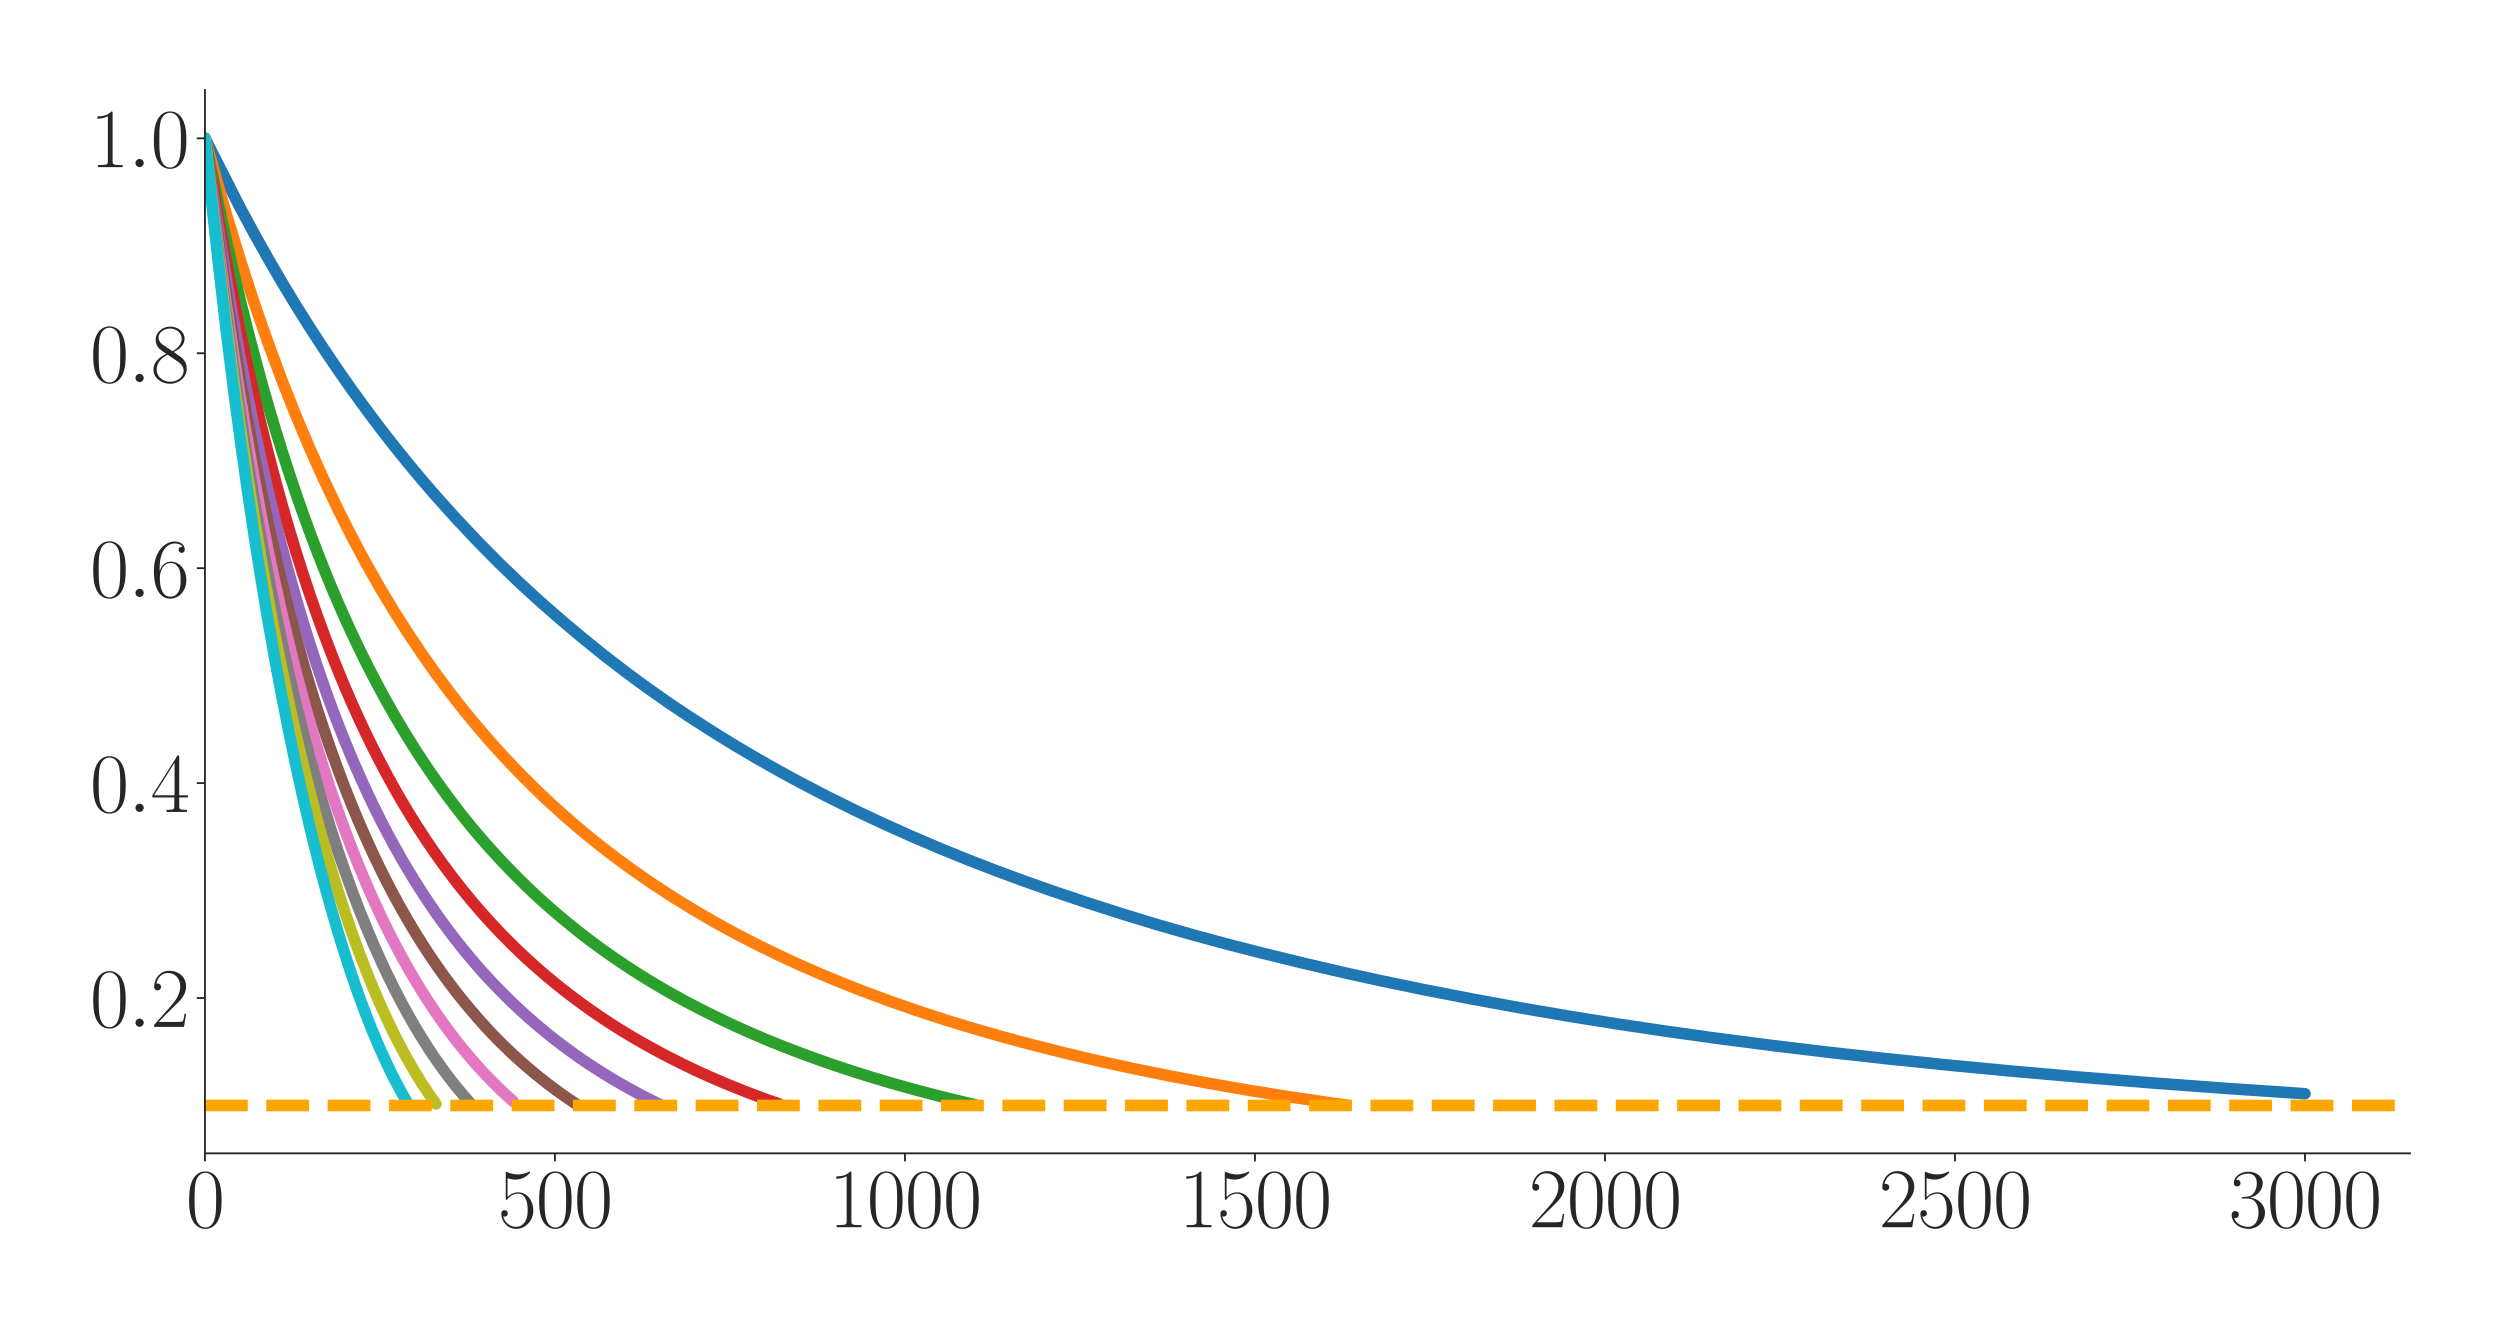 <?xml version="1.0" encoding="utf-8" standalone="no"?>
<!DOCTYPE svg PUBLIC "-//W3C//DTD SVG 1.1//EN"
  "http://www.w3.org/Graphics/SVG/1.1/DTD/svg11.dtd">
<svg xmlns:xlink="http://www.w3.org/1999/xlink" width="1080pt" height="576pt" viewBox="0 0 1080 576" xmlns="http://www.w3.org/2000/svg" version="1.1">
 <defs>
  <style type="text/css">*{stroke-linejoin: round; stroke-linecap: butt}</style>
 </defs>
 <g id="figure_1">
  <g id="patch_1">
   <path d="M 0 576 
L 1080 576 
L 1080 0 
L 0 0 
z
" style="fill: #ffffff"/>
  </g>
  <g id="axes_1">
   <g id="patch_2">
    <path d="M 88.532 498.237 
L 1041.12 498.237 
L 1041.12 38.88 
L 88.532 38.88 
z
" style="fill: #ffffff"/>
   </g>
   <g id="matplotlib.axis_1">
    <g id="xtick_1">
     <g id="line2d_1">
      <defs>
       <path id="m980a346603" d="M 0 0 
L 0 3.5 
" style="stroke: #262626; stroke-width: 0.8"/>
      </defs>
      <g>
       <use xlink:href="#m980a346603" x="88.532" y="498.237" style="fill: #262626; stroke: #262626; stroke-width: 0.8"/>
      </g>
     </g>
     <g id="text_1">
      <!-- $\mathdefault{0}$ -->
      <g style="fill: #262626" transform="translate(80.308 530.144) scale(0.36 -0.36)">
       <defs>
        <path id="CMR17-30" d="M 2688 2025 
C 2688 2416 2682 3080 2413 3591 
C 2176 4039 1798 4198 1466 4198 
C 1158 4198 768 4058 525 3597 
C 269 3118 243 2524 243 2025 
C 243 1661 250 1106 448 619 
C 723 -39 1216 -128 1466 -128 
C 1760 -128 2208 -7 2470 600 
C 2662 1042 2688 1559 2688 2025 
z
M 1466 -26 
C 1056 -26 813 325 723 812 
C 653 1188 653 1738 653 2096 
C 653 2588 653 2997 736 3387 
C 858 3929 1216 4096 1466 4096 
C 1728 4096 2067 3923 2189 3400 
C 2272 3036 2278 2607 2278 2096 
C 2278 1680 2278 1169 2202 792 
C 2067 95 1690 -26 1466 -26 
z
" transform="scale(0.016)"/>
       </defs>
       <use xlink:href="#CMR17-30" transform="scale(0.996)"/>
      </g>
     </g>
    </g>
    <g id="xtick_2">
     <g id="line2d_2">
      <g>
       <use xlink:href="#m980a346603" x="239.737" y="498.237" style="fill: #262626; stroke: #262626; stroke-width: 0.8"/>
      </g>
     </g>
     <g id="text_2">
      <!-- $\mathdefault{500}$ -->
      <g style="fill: #262626" transform="translate(215.064 530.144) scale(0.36 -0.36)">
       <defs>
        <path id="CMR17-35" d="M 730 3692 
C 794 3666 1056 3584 1325 3584 
C 1920 3584 2246 3911 2432 4100 
C 2432 4157 2432 4192 2394 4192 
C 2387 4192 2374 4192 2323 4163 
C 2099 4058 1837 3973 1517 3973 
C 1325 3973 1037 3999 723 4139 
C 653 4171 640 4171 634 4171 
C 602 4171 595 4164 595 4037 
L 595 2203 
C 595 2089 595 2057 659 2057 
C 691 2057 704 2070 736 2114 
C 941 2401 1222 2522 1542 2522 
C 1766 2522 2246 2382 2246 1289 
C 2246 1085 2246 715 2054 421 
C 1894 159 1645 25 1370 25 
C 947 25 518 320 403 814 
C 429 807 480 795 506 795 
C 589 795 749 840 749 1038 
C 749 1210 627 1280 506 1280 
C 358 1280 262 1190 262 1011 
C 262 454 704 -128 1382 -128 
C 2042 -128 2669 440 2669 1264 
C 2669 2030 2170 2624 1549 2624 
C 1222 2624 947 2503 730 2274 
L 730 3692 
z
" transform="scale(0.016)"/>
       </defs>
       <use xlink:href="#CMR17-35" transform="scale(0.996)"/>
       <use xlink:href="#CMR17-30" transform="translate(45.69 0) scale(0.996)"/>
       <use xlink:href="#CMR17-30" transform="translate(91.381 0) scale(0.996)"/>
      </g>
     </g>
    </g>
    <g id="xtick_3">
     <g id="line2d_3">
      <g>
       <use xlink:href="#m980a346603" x="390.941" y="498.237" style="fill: #262626; stroke: #262626; stroke-width: 0.8"/>
      </g>
     </g>
     <g id="text_3">
      <!-- $\mathdefault{1000}$ -->
      <g style="fill: #262626" transform="translate(358.044 530.144) scale(0.36 -0.36)">
       <defs>
        <path id="CMR17-31" d="M 1702 4058 
C 1702 4192 1696 4192 1606 4192 
C 1357 3916 979 3827 621 3827 
C 602 3827 570 3827 563 3808 
C 557 3795 557 3782 557 3648 
C 755 3648 1088 3686 1344 3839 
L 1344 461 
C 1344 236 1331 160 781 160 
L 589 160 
L 589 0 
C 896 0 1216 0 1523 0 
C 1830 0 2150 0 2458 0 
L 2458 160 
L 2266 160 
C 1715 160 1702 230 1702 458 
L 1702 4058 
z
" transform="scale(0.016)"/>
       </defs>
       <use xlink:href="#CMR17-31" transform="scale(0.996)"/>
       <use xlink:href="#CMR17-30" transform="translate(45.69 0) scale(0.996)"/>
       <use xlink:href="#CMR17-30" transform="translate(91.381 0) scale(0.996)"/>
       <use xlink:href="#CMR17-30" transform="translate(137.071 0) scale(0.996)"/>
      </g>
     </g>
    </g>
    <g id="xtick_4">
     <g id="line2d_4">
      <g>
       <use xlink:href="#m980a346603" x="542.145" y="498.237" style="fill: #262626; stroke: #262626; stroke-width: 0.8"/>
      </g>
     </g>
     <g id="text_4">
      <!-- $\mathdefault{1500}$ -->
      <g style="fill: #262626" transform="translate(509.248 530.144) scale(0.36 -0.36)">
       <use xlink:href="#CMR17-31" transform="scale(0.996)"/>
       <use xlink:href="#CMR17-35" transform="translate(45.69 0) scale(0.996)"/>
       <use xlink:href="#CMR17-30" transform="translate(91.381 0) scale(0.996)"/>
       <use xlink:href="#CMR17-30" transform="translate(137.071 0) scale(0.996)"/>
      </g>
     </g>
    </g>
    <g id="xtick_5">
     <g id="line2d_5">
      <g>
       <use xlink:href="#m980a346603" x="693.35" y="498.237" style="fill: #262626; stroke: #262626; stroke-width: 0.8"/>
      </g>
     </g>
     <g id="text_5">
      <!-- $\mathdefault{2000}$ -->
      <g style="fill: #262626" transform="translate(660.453 530.144) scale(0.36 -0.36)">
       <defs>
        <path id="CMR17-32" d="M 2669 989 
L 2554 989 
C 2490 536 2438 459 2413 420 
C 2381 369 1920 369 1830 369 
L 602 369 
C 832 619 1280 1072 1824 1597 
C 2214 1967 2669 2402 2669 3035 
C 2669 3790 2067 4224 1395 4224 
C 691 4224 262 3604 262 3030 
C 262 2780 448 2748 525 2748 
C 589 2748 781 2787 781 3010 
C 781 3207 614 3264 525 3264 
C 486 3264 448 3258 422 3245 
C 544 3790 915 4058 1306 4058 
C 1862 4058 2227 3617 2227 3035 
C 2227 2479 1901 2000 1536 1584 
L 262 146 
L 262 0 
L 2515 0 
L 2669 989 
z
" transform="scale(0.016)"/>
       </defs>
       <use xlink:href="#CMR17-32" transform="scale(0.996)"/>
       <use xlink:href="#CMR17-30" transform="translate(45.69 0) scale(0.996)"/>
       <use xlink:href="#CMR17-30" transform="translate(91.381 0) scale(0.996)"/>
       <use xlink:href="#CMR17-30" transform="translate(137.071 0) scale(0.996)"/>
      </g>
     </g>
    </g>
    <g id="xtick_6">
     <g id="line2d_6">
      <g>
       <use xlink:href="#m980a346603" x="844.554" y="498.237" style="fill: #262626; stroke: #262626; stroke-width: 0.8"/>
      </g>
     </g>
     <g id="text_6">
      <!-- $\mathdefault{2500}$ -->
      <g style="fill: #262626" transform="translate(811.657 530.144) scale(0.36 -0.36)">
       <use xlink:href="#CMR17-32" transform="scale(0.996)"/>
       <use xlink:href="#CMR17-35" transform="translate(45.69 0) scale(0.996)"/>
       <use xlink:href="#CMR17-30" transform="translate(91.381 0) scale(0.996)"/>
       <use xlink:href="#CMR17-30" transform="translate(137.071 0) scale(0.996)"/>
      </g>
     </g>
    </g>
    <g id="xtick_7">
     <g id="line2d_7">
      <g>
       <use xlink:href="#m980a346603" x="995.759" y="498.237" style="fill: #262626; stroke: #262626; stroke-width: 0.8"/>
      </g>
     </g>
     <g id="text_7">
      <!-- $\mathdefault{3000}$ -->
      <g style="fill: #262626" transform="translate(962.862 530.144) scale(0.36 -0.36)">
       <defs>
        <path id="CMR17-33" d="M 1414 2157 
C 1984 2157 2234 1662 2234 1090 
C 2234 320 1824 25 1453 25 
C 1114 25 563 194 390 693 
C 422 680 454 680 486 680 
C 640 680 755 782 755 948 
C 755 1133 614 1216 486 1216 
C 378 1216 211 1165 211 926 
C 211 335 787 -128 1466 -128 
C 2176 -128 2720 430 2720 1085 
C 2720 1707 2208 2157 1600 2227 
C 2086 2328 2554 2756 2554 3329 
C 2554 3820 2048 4179 1472 4179 
C 890 4179 378 3829 378 3329 
C 378 3110 544 3072 627 3072 
C 762 3072 877 3155 877 3321 
C 877 3486 762 3569 627 3569 
C 602 3569 570 3569 544 3557 
C 730 3959 1235 4032 1459 4032 
C 1683 4032 2106 3925 2106 3320 
C 2106 3143 2080 2828 1862 2550 
C 1670 2304 1453 2304 1242 2284 
C 1210 2284 1062 2269 1037 2269 
C 992 2263 966 2257 966 2208 
C 966 2163 973 2157 1101 2157 
L 1414 2157 
z
" transform="scale(0.016)"/>
       </defs>
       <use xlink:href="#CMR17-33" transform="scale(0.996)"/>
       <use xlink:href="#CMR17-30" transform="translate(45.69 0) scale(0.996)"/>
       <use xlink:href="#CMR17-30" transform="translate(91.381 0) scale(0.996)"/>
       <use xlink:href="#CMR17-30" transform="translate(137.071 0) scale(0.996)"/>
      </g>
     </g>
    </g>
   </g>
   <g id="matplotlib.axis_2">
    <g id="ytick_1">
     <g id="line2d_8">
      <defs>
       <path id="m81069ea107" d="M 0 0 
L -3.5 0 
" style="stroke: #262626; stroke-width: 0.8"/>
      </defs>
      <g>
       <use xlink:href="#m81069ea107" x="88.532" y="431.146" style="fill: #262626; stroke: #262626; stroke-width: 0.8"/>
      </g>
     </g>
     <g id="text_8">
      <!-- $\mathdefault{0.2}$ -->
      <g style="fill: #262626" transform="translate(38.88 443.599) scale(0.36 -0.36)">
       <defs>
        <path id="CMMI12-3a" d="M 1178 307 
C 1178 492 1024 619 870 619 
C 685 619 557 466 557 313 
C 557 128 710 0 864 0 
C 1050 0 1178 153 1178 307 
z
" transform="scale(0.016)"/>
       </defs>
       <use xlink:href="#CMR17-30" transform="scale(0.996)"/>
       <use xlink:href="#CMMI12-3a" transform="translate(45.69 0) scale(0.996)"/>
       <use xlink:href="#CMR17-32" transform="translate(72.788 0) scale(0.996)"/>
      </g>
     </g>
    </g>
    <g id="ytick_2">
     <g id="line2d_9">
      <g>
       <use xlink:href="#m81069ea107" x="88.532" y="338.299" style="fill: #262626; stroke: #262626; stroke-width: 0.8"/>
      </g>
     </g>
     <g id="text_9">
      <!-- $\mathdefault{0.4}$ -->
      <g style="fill: #262626" transform="translate(38.88 350.753) scale(0.36 -0.36)">
       <defs>
        <path id="CMR17-34" d="M 2150 4122 
C 2150 4256 2144 4256 2029 4256 
L 128 1254 
L 128 1088 
L 1779 1088 
L 1779 457 
C 1779 224 1766 160 1318 160 
L 1197 160 
L 1197 0 
C 1402 0 1747 0 1965 0 
C 2182 0 2528 0 2733 0 
L 2733 160 
L 2611 160 
C 2163 160 2150 224 2150 457 
L 2150 1088 
L 2803 1088 
L 2803 1254 
L 2150 1254 
L 2150 4122 
z
M 1798 3703 
L 1798 1254 
L 256 1254 
L 1798 3703 
z
" transform="scale(0.016)"/>
       </defs>
       <use xlink:href="#CMR17-30" transform="scale(0.996)"/>
       <use xlink:href="#CMMI12-3a" transform="translate(45.69 0) scale(0.996)"/>
       <use xlink:href="#CMR17-34" transform="translate(72.788 0) scale(0.996)"/>
      </g>
     </g>
    </g>
    <g id="ytick_3">
     <g id="line2d_10">
      <g>
       <use xlink:href="#m81069ea107" x="88.532" y="245.453" style="fill: #262626; stroke: #262626; stroke-width: 0.8"/>
      </g>
     </g>
     <g id="text_10">
      <!-- $\mathdefault{0.6}$ -->
      <g style="fill: #262626" transform="translate(38.88 257.906) scale(0.36 -0.36)">
       <defs>
        <path id="CMR17-36" d="M 678 2176 
C 678 3690 1395 4032 1811 4032 
C 1946 4032 2272 4009 2400 3776 
C 2298 3776 2106 3776 2106 3553 
C 2106 3381 2246 3323 2336 3323 
C 2394 3323 2566 3348 2566 3560 
C 2566 3954 2246 4179 1805 4179 
C 1043 4179 243 3390 243 1984 
C 243 253 966 -128 1478 -128 
C 2099 -128 2688 427 2688 1283 
C 2688 2081 2170 2662 1517 2662 
C 1126 2662 838 2407 678 1960 
L 678 2176 
z
M 1478 25 
C 691 25 691 1200 691 1436 
C 691 1896 909 2560 1504 2560 
C 1613 2560 1926 2560 2138 2120 
C 2253 1870 2253 1609 2253 1289 
C 2253 944 2253 690 2118 434 
C 1978 171 1773 25 1478 25 
z
" transform="scale(0.016)"/>
       </defs>
       <use xlink:href="#CMR17-30" transform="scale(0.996)"/>
       <use xlink:href="#CMMI12-3a" transform="translate(45.69 0) scale(0.996)"/>
       <use xlink:href="#CMR17-36" transform="translate(72.788 0) scale(0.996)"/>
      </g>
     </g>
    </g>
    <g id="ytick_4">
     <g id="line2d_11">
      <g>
       <use xlink:href="#m81069ea107" x="88.532" y="152.606" style="fill: #262626; stroke: #262626; stroke-width: 0.8"/>
      </g>
     </g>
     <g id="text_11">
      <!-- $\mathdefault{0.8}$ -->
      <g style="fill: #262626" transform="translate(38.88 165.06) scale(0.36 -0.36)">
       <defs>
        <path id="CMR17-38" d="M 1741 2264 
C 2144 2467 2554 2773 2554 3263 
C 2554 3841 1990 4179 1472 4179 
C 890 4179 378 3759 378 3180 
C 378 3021 416 2747 666 2505 
C 730 2442 998 2251 1171 2130 
C 883 1983 211 1634 211 934 
C 211 279 838 -128 1459 -128 
C 2144 -128 2720 362 2720 1010 
C 2720 1590 2330 1857 2074 2029 
L 1741 2264 
z
M 902 2822 
C 851 2854 595 3051 595 3351 
C 595 3739 998 4032 1459 4032 
C 1965 4032 2336 3676 2336 3262 
C 2336 2669 1670 2331 1638 2331 
C 1632 2331 1626 2331 1574 2370 
L 902 2822 
z
M 2080 1519 
C 2176 1449 2483 1240 2483 851 
C 2483 381 2010 25 1472 25 
C 890 25 448 438 448 940 
C 448 1443 838 1862 1280 2060 
L 2080 1519 
z
" transform="scale(0.016)"/>
       </defs>
       <use xlink:href="#CMR17-30" transform="scale(0.996)"/>
       <use xlink:href="#CMMI12-3a" transform="translate(45.69 0) scale(0.996)"/>
       <use xlink:href="#CMR17-38" transform="translate(72.788 0) scale(0.996)"/>
      </g>
     </g>
    </g>
    <g id="ytick_5">
     <g id="line2d_12">
      <g>
       <use xlink:href="#m81069ea107" x="88.532" y="59.76" style="fill: #262626; stroke: #262626; stroke-width: 0.8"/>
      </g>
     </g>
     <g id="text_12">
      <!-- $\mathdefault{1.0}$ -->
      <g style="fill: #262626" transform="translate(38.88 72.213) scale(0.36 -0.36)">
       <use xlink:href="#CMR17-31" transform="scale(0.996)"/>
       <use xlink:href="#CMMI12-3a" transform="translate(45.69 0) scale(0.996)"/>
       <use xlink:href="#CMR17-30" transform="translate(72.788 0) scale(0.996)"/>
      </g>
     </g>
    </g>
   </g>
   <g id="line2d_13">
    <path d="M 88.532 59.76 
L 103.653 89.526 
L 109.701 100.748 
L 115.749 111.536 
L 121.797 121.927 
L 127.845 131.919 
L 133.893 141.557 
L 139.942 150.835 
L 145.99 159.789 
L 152.038 168.416 
L 158.086 176.746 
L 164.134 184.789 
L 170.183 192.56 
L 176.231 200.061 
L 182.279 207.308 
L 188.327 214.312 
L 197.399 224.396 
L 206.472 234.013 
L 215.544 243.2 
L 224.616 251.917 
L 233.688 260.204 
L 242.761 268.129 
L 251.833 275.749 
L 260.905 283.073 
L 269.977 290.062 
L 279.05 296.752 
L 288.122 303.15 
L 297.194 309.253 
L 309.291 317.01 
L 318.363 322.573 
L 327.435 327.913 
L 336.507 333.052 
L 345.58 337.979 
L 357.676 344.279 
L 369.772 350.252 
L 381.869 355.94 
L 393.965 361.356 
L 406.061 366.522 
L 418.158 371.442 
L 430.254 376.126 
L 442.35 380.593 
L 454.447 384.858 
L 469.567 389.949 
L 484.688 394.795 
L 499.808 399.419 
L 514.929 403.758 
L 530.049 407.855 
L 545.169 411.73 
L 563.314 416.164 
L 581.459 420.374 
L 596.579 423.693 
L 614.724 427.451 
L 635.892 431.572 
L 657.061 435.451 
L 678.229 439.074 
L 699.398 442.458 
L 720.567 445.607 
L 741.735 448.562 
L 765.928 451.693 
L 790.121 454.604 
L 814.313 457.294 
L 841.53 460.104 
L 868.747 462.696 
L 898.988 465.35 
L 929.229 467.786 
L 962.494 470.244 
L 995.759 472.498 
L 995.759 472.498 
" clip-path="url(#pebf7d996cb)" style="fill: none; stroke: #1f77b4; stroke-width: 5; stroke-linecap: round"/>
   </g>
   <g id="line2d_14">
    <path d="M 88.532 59.76 
L 97.604 91.959 
L 103.653 111.924 
L 109.701 130.554 
L 115.749 147.966 
L 121.797 164.259 
L 127.845 179.536 
L 133.893 193.873 
L 139.942 207.337 
L 145.99 220.017 
L 152.038 231.992 
L 158.086 243.272 
L 164.134 253.917 
L 170.183 263.972 
L 176.231 273.482 
L 182.279 282.491 
L 188.327 291.042 
L 194.375 299.181 
L 200.423 306.894 
L 206.472 314.22 
L 212.52 321.196 
L 218.568 327.846 
L 224.616 334.172 
L 230.664 340.212 
L 236.712 345.985 
L 242.761 351.49 
L 248.809 356.755 
L 254.857 361.796 
L 260.905 366.613 
L 266.953 371.226 
L 273.002 375.649 
L 282.074 381.937 
L 291.146 387.851 
L 300.218 393.416 
L 309.291 398.666 
L 318.363 403.62 
L 327.435 408.296 
L 336.507 412.718 
L 345.58 416.902 
L 354.652 420.867 
L 363.724 424.631 
L 372.796 428.205 
L 384.893 432.696 
L 396.989 436.899 
L 409.086 440.831 
L 421.182 444.497 
L 433.278 447.954 
L 445.375 451.218 
L 460.495 455.03 
L 475.615 458.583 
L 490.736 461.874 
L 505.856 464.926 
L 520.977 467.773 
L 539.121 470.95 
L 557.266 473.876 
L 575.41 476.527 
L 581.459 477.357 
L 581.459 477.357 
" clip-path="url(#pebf7d996cb)" style="fill: none; stroke: #ff7f0e; stroke-width: 5; stroke-linecap: round"/>
   </g>
   <g id="line2d_15">
    <path d="M 88.532 59.76 
L 91.556 74.454 
L 94.58 89.126 
L 97.604 103.111 
L 100.628 116.459 
L 103.653 129.19 
L 106.677 141.369 
L 109.701 152.992 
L 112.725 164.13 
L 115.749 174.778 
L 118.773 184.987 
L 121.797 194.759 
L 124.821 204.137 
L 127.845 213.139 
L 130.869 221.788 
L 133.893 230.089 
L 136.918 238.067 
L 139.942 245.743 
L 142.966 253.131 
L 145.99 260.235 
L 149.014 267.077 
L 152.038 273.675 
L 155.062 280.032 
L 158.086 286.159 
L 161.11 292.073 
L 164.134 297.786 
L 167.158 303.296 
L 170.183 308.619 
L 173.207 313.766 
L 176.231 318.742 
L 179.255 323.551 
L 182.279 328.202 
L 185.303 332.7 
L 188.327 337.06 
L 191.351 341.286 
L 194.375 345.386 
L 197.399 349.364 
L 200.423 353.214 
L 203.447 356.943 
L 206.472 360.554 
L 209.496 364.055 
L 212.52 367.453 
L 215.544 370.75 
L 218.568 373.952 
L 221.592 377.069 
L 224.616 380.107 
L 227.64 383.074 
L 230.664 385.961 
L 233.688 388.752 
L 236.712 391.454 
L 239.737 394.059 
L 242.761 396.617 
L 245.785 399.119 
L 248.809 401.566 
L 251.833 403.956 
L 254.857 406.269 
L 257.881 408.517 
L 260.905 410.701 
L 263.929 412.832 
L 266.953 414.913 
L 269.977 416.944 
L 273.002 418.928 
L 276.026 420.862 
L 279.05 422.75 
L 282.074 424.593 
L 285.098 426.391 
L 288.122 428.145 
L 291.146 429.856 
L 294.17 431.526 
L 297.194 433.155 
L 300.218 434.746 
L 303.242 436.299 
L 306.266 437.816 
L 309.291 439.302 
L 312.315 440.757 
L 315.339 442.186 
L 318.363 443.585 
L 321.387 444.953 
L 324.411 446.293 
L 327.435 447.604 
L 330.459 448.884 
L 333.483 450.135 
L 336.507 451.356 
L 339.531 452.55 
L 342.556 453.719 
L 345.58 454.862 
L 348.604 455.981 
L 351.628 457.079 
L 354.652 458.157 
L 357.676 459.215 
L 360.7 460.254 
L 363.724 461.271 
L 366.748 462.269 
L 369.772 463.247 
L 372.796 464.205 
L 375.821 465.143 
L 378.845 466.062 
L 381.869 466.963 
L 384.893 467.847 
L 387.917 468.714 
L 390.941 469.564 
L 393.965 470.399 
L 396.989 471.219 
L 400.013 472.024 
L 403.037 472.815 
L 406.061 473.588 
L 409.086 474.347 
L 412.11 475.091 
L 415.134 475.821 
L 418.158 476.538 
L 421.182 477.24 
" clip-path="url(#pebf7d996cb)" style="fill: none; stroke: #2ca02c; stroke-width: 5; stroke-linecap: round"/>
   </g>
   <g id="line2d_16">
    <path d="M 88.532 59.76 
L 91.556 77.665 
L 94.58 95.35 
L 97.604 112.058 
L 100.628 127.859 
L 103.653 142.819 
L 106.677 156.998 
L 109.701 170.449 
L 112.725 183.215 
L 115.749 195.346 
L 118.773 206.895 
L 121.797 217.893 
L 124.821 228.364 
L 127.845 238.345 
L 130.869 247.865 
L 133.893 256.959 
L 136.918 265.646 
L 139.942 273.958 
L 142.966 281.91 
L 145.99 289.523 
L 149.014 296.815 
L 152.038 303.799 
L 155.062 310.495 
L 158.086 316.919 
L 161.11 323.087 
L 164.134 329.015 
L 167.158 334.719 
L 170.183 340.205 
L 173.207 345.482 
L 176.231 350.562 
L 179.255 355.454 
L 182.279 360.166 
L 185.303 364.71 
L 188.327 369.093 
L 191.351 373.319 
L 194.375 377.4 
L 197.399 381.341 
L 200.423 385.145 
L 203.447 388.821 
L 206.472 392.376 
L 209.496 395.811 
L 212.52 399.134 
L 215.544 402.351 
L 218.568 405.463 
L 221.592 408.477 
L 224.616 411.396 
L 227.64 414.224 
L 230.664 416.966 
L 233.688 419.624 
L 236.712 422.203 
L 239.737 424.705 
L 242.761 427.134 
L 245.785 429.491 
L 248.809 431.78 
L 251.833 434.002 
L 254.857 436.161 
L 257.881 438.258 
L 260.905 440.294 
L 263.929 442.274 
L 266.953 444.199 
L 269.977 446.07 
L 273.002 447.889 
L 276.026 449.657 
L 279.05 451.375 
L 282.074 453.05 
L 285.098 454.682 
L 288.122 456.273 
L 291.146 457.825 
L 294.17 459.338 
L 297.194 460.814 
L 300.218 462.252 
L 303.242 463.652 
L 306.266 465.015 
L 309.291 466.342 
L 312.315 467.633 
L 315.339 468.889 
L 318.363 470.113 
L 321.387 471.311 
L 324.411 472.479 
L 327.435 473.619 
L 330.459 474.731 
L 333.483 475.818 
L 336.507 476.877 
" clip-path="url(#pebf7d996cb)" style="fill: none; stroke: #d62728; stroke-width: 5; stroke-linecap: round"/>
   </g>
   <g id="line2d_17">
    <path d="M 88.532 59.76 
L 91.556 80.308 
L 94.58 100.438 
L 97.604 119.338 
L 100.628 137.11 
L 103.653 153.837 
L 106.677 169.604 
L 109.701 184.478 
L 112.725 198.525 
L 115.749 211.818 
L 118.773 224.41 
L 121.797 236.333 
L 124.821 247.639 
L 127.845 258.37 
L 130.869 268.566 
L 133.893 278.267 
L 136.918 287.502 
L 139.942 296.298 
L 142.966 304.681 
L 145.99 312.672 
L 149.014 320.296 
L 152.038 327.576 
L 155.062 334.537 
L 158.086 341.205 
L 161.11 347.59 
L 164.134 353.697 
L 167.158 359.55 
L 170.183 365.164 
L 173.207 370.548 
L 176.231 375.715 
L 179.255 380.677 
L 182.279 385.447 
L 185.303 390.03 
L 188.327 394.437 
L 191.351 398.676 
L 194.375 402.757 
L 197.399 406.684 
L 200.423 410.468 
L 203.447 414.117 
L 206.472 417.635 
L 209.496 421.024 
L 212.52 424.295 
L 215.544 427.455 
L 218.568 430.501 
L 221.592 433.442 
L 224.616 436.283 
L 227.64 439.028 
L 230.664 441.68 
L 233.688 444.243 
L 236.712 446.723 
L 239.737 449.12 
L 242.761 451.439 
L 245.785 453.683 
L 248.809 455.856 
L 251.833 457.958 
L 254.857 459.994 
L 257.881 461.965 
L 260.905 463.874 
L 263.929 465.723 
L 266.953 467.514 
L 269.977 469.248 
L 273.002 470.93 
L 276.026 472.561 
L 279.05 474.141 
L 282.074 475.673 
L 285.098 477.157 
" clip-path="url(#pebf7d996cb)" style="fill: none; stroke: #9467bd; stroke-width: 5; stroke-linecap: round"/>
   </g>
   <g id="line2d_18">
    <path d="M 88.532 59.76 
L 91.556 82.496 
L 94.58 104.644 
L 97.604 125.358 
L 100.628 144.758 
L 103.653 162.955 
L 106.677 180.051 
L 109.701 196.131 
L 112.725 211.272 
L 115.749 225.54 
L 118.773 239.011 
L 121.797 251.749 
L 124.821 263.777 
L 127.845 275.173 
L 130.869 286.014 
L 133.893 296.269 
L 136.918 305.993 
L 139.942 315.228 
L 142.966 324.021 
L 145.99 332.388 
L 149.014 340.354 
L 152.038 347.955 
L 155.062 355.2 
L 158.086 362.114 
L 161.11 368.719 
L 164.134 375.031 
L 167.158 381.064 
L 170.183 386.834 
L 173.207 392.355 
L 176.231 397.64 
L 179.255 402.705 
L 182.279 407.555 
L 185.303 412.203 
L 188.327 416.663 
L 191.351 420.945 
L 194.375 425.061 
L 197.399 429.004 
L 200.423 432.785 
L 203.447 436.415 
L 206.472 439.918 
L 209.496 443.302 
L 212.52 446.55 
L 215.544 449.652 
L 218.568 452.619 
L 221.592 455.489 
L 224.616 458.245 
L 227.64 460.899 
L 230.664 463.453 
L 233.688 465.911 
L 236.712 468.279 
L 239.737 470.557 
L 242.761 472.749 
L 245.785 474.858 
L 248.809 476.887 
" clip-path="url(#pebf7d996cb)" style="fill: none; stroke: #8c564b; stroke-width: 5; stroke-linecap: round"/>
   </g>
   <g id="line2d_19">
    <path d="M 88.532 59.76 
L 91.556 84.319 
L 94.58 108.154 
L 97.604 130.405 
L 100.628 151.21 
L 103.653 170.692 
L 106.677 188.964 
L 109.701 206.121 
L 112.725 222.252 
L 115.749 237.442 
L 118.773 251.758 
L 121.797 265.267 
L 124.821 278.027 
L 127.845 290.09 
L 130.869 301.508 
L 133.893 312.324 
L 136.918 322.581 
L 139.942 332.313 
L 142.966 341.553 
L 145.99 350.333 
L 149.014 358.682 
L 152.038 366.625 
L 155.062 374.185 
L 158.086 381.393 
L 161.11 388.267 
L 164.134 394.825 
L 167.158 401.075 
L 170.183 407.032 
L 173.207 412.704 
L 176.231 418.126 
L 179.255 423.31 
L 182.279 428.268 
L 185.303 433.006 
L 188.327 437.527 
L 191.351 441.841 
L 194.375 445.963 
L 197.399 449.903 
L 200.423 453.667 
L 203.447 457.262 
L 206.472 460.697 
L 209.496 463.979 
L 212.52 467.113 
L 215.544 470.106 
L 218.568 472.964 
L 221.592 475.686 
" clip-path="url(#pebf7d996cb)" style="fill: none; stroke: #e377c2; stroke-width: 5; stroke-linecap: round"/>
   </g>
   <g id="line2d_20">
    <path d="M 88.532 59.76 
L 91.556 85.849 
L 94.58 111.123 
L 97.604 134.714 
L 100.628 156.77 
L 103.653 177.42 
L 106.677 196.789 
L 109.701 214.972 
L 112.725 232.068 
L 115.749 248.165 
L 118.773 263.333 
L 121.797 277.647 
L 124.821 291.161 
L 127.845 303.935 
L 130.869 316.021 
L 133.893 327.463 
L 136.918 338.306 
L 139.942 348.587 
L 142.966 358.338 
L 145.99 367.592 
L 149.014 376.383 
L 152.038 384.734 
L 155.062 392.669 
L 158.086 400.209 
L 161.11 407.371 
L 164.134 414.173 
L 167.158 420.643 
L 170.183 426.794 
L 173.207 432.641 
L 176.231 438.194 
L 179.255 443.464 
L 182.279 448.463 
L 185.303 453.211 
L 188.327 457.714 
L 191.351 461.981 
L 194.375 466.019 
L 197.399 469.836 
L 200.423 473.443 
L 203.447 476.858 
" clip-path="url(#pebf7d996cb)" style="fill: none; stroke: #7f7f7f; stroke-width: 5; stroke-linecap: round"/>
   </g>
   <g id="line2d_21">
    <path d="M 88.532 59.76 
L 91.556 87.143 
L 94.58 113.665 
L 97.604 138.454 
L 100.628 161.661 
L 103.653 183.42 
L 106.677 203.848 
L 109.701 223.065 
L 112.725 241.125 
L 115.749 258.177 
L 118.773 274.263 
L 121.797 289.427 
L 124.821 303.77 
L 127.845 317.337 
L 130.869 330.186 
L 133.893 342.332 
L 136.918 353.842 
L 139.942 364.75 
L 142.966 375.085 
L 145.99 384.877 
L 149.014 394.153 
L 152.038 402.935 
L 155.062 411.25 
L 158.086 419.123 
L 161.11 426.571 
L 164.134 433.609 
L 167.158 440.25 
L 170.183 446.51 
L 173.207 452.405 
L 176.231 457.95 
L 179.255 463.165 
L 182.279 468.061 
L 185.303 472.637 
L 188.327 476.905 
" clip-path="url(#pebf7d996cb)" style="fill: none; stroke: #bcbd22; stroke-width: 5; stroke-linecap: round"/>
   </g>
   <g id="line2d_22">
    <path d="M 88.532 59.76 
L 91.556 88.245 
L 94.58 115.868 
L 97.604 141.757 
L 100.628 166.058 
L 103.653 188.901 
L 106.677 210.404 
L 109.701 230.67 
L 112.725 249.783 
L 115.749 267.835 
L 118.773 284.918 
L 121.797 301.043 
L 124.821 316.313 
L 127.845 330.764 
L 130.869 344.47 
L 133.893 357.41 
L 136.918 369.667 
L 139.942 381.27 
L 142.966 392.23 
L 145.99 402.574 
L 149.014 412.351 
L 152.038 421.536 
L 155.062 430.195 
L 158.086 438.319 
L 161.11 445.917 
L 164.134 453.033 
L 167.158 459.655 
L 170.183 465.811 
L 173.207 471.517 
L 176.231 476.785 
" clip-path="url(#pebf7d996cb)" style="fill: none; stroke: #17becf; stroke-width: 5; stroke-linecap: round"/>
   </g>
   <g id="line2d_23">
    <path d="M 88.532 477.569 
L 1041.12 477.569 
" clip-path="url(#pebf7d996cb)" style="fill: none; stroke-dasharray: 18.5,8; stroke-dashoffset: 0; stroke: #ffa500; stroke-width: 5"/>
   </g>
   <g id="patch_3">
    <path d="M 88.532 498.237 
L 88.532 38.88 
" style="fill: none; stroke: #262626; stroke-width: 0.8; stroke-linejoin: miter; stroke-linecap: square"/>
   </g>
   <g id="patch_4">
    <path d="M 88.532 498.237 
L 1041.12 498.237 
" style="fill: none; stroke: #262626; stroke-width: 0.8; stroke-linejoin: miter; stroke-linecap: square"/>
   </g>
  </g>
 </g>
 <defs>
  <clipPath id="pebf7d996cb">
   <rect x="88.532" y="38.88" width="952.588" height="459.357"/>
  </clipPath>
 </defs>
</svg>
